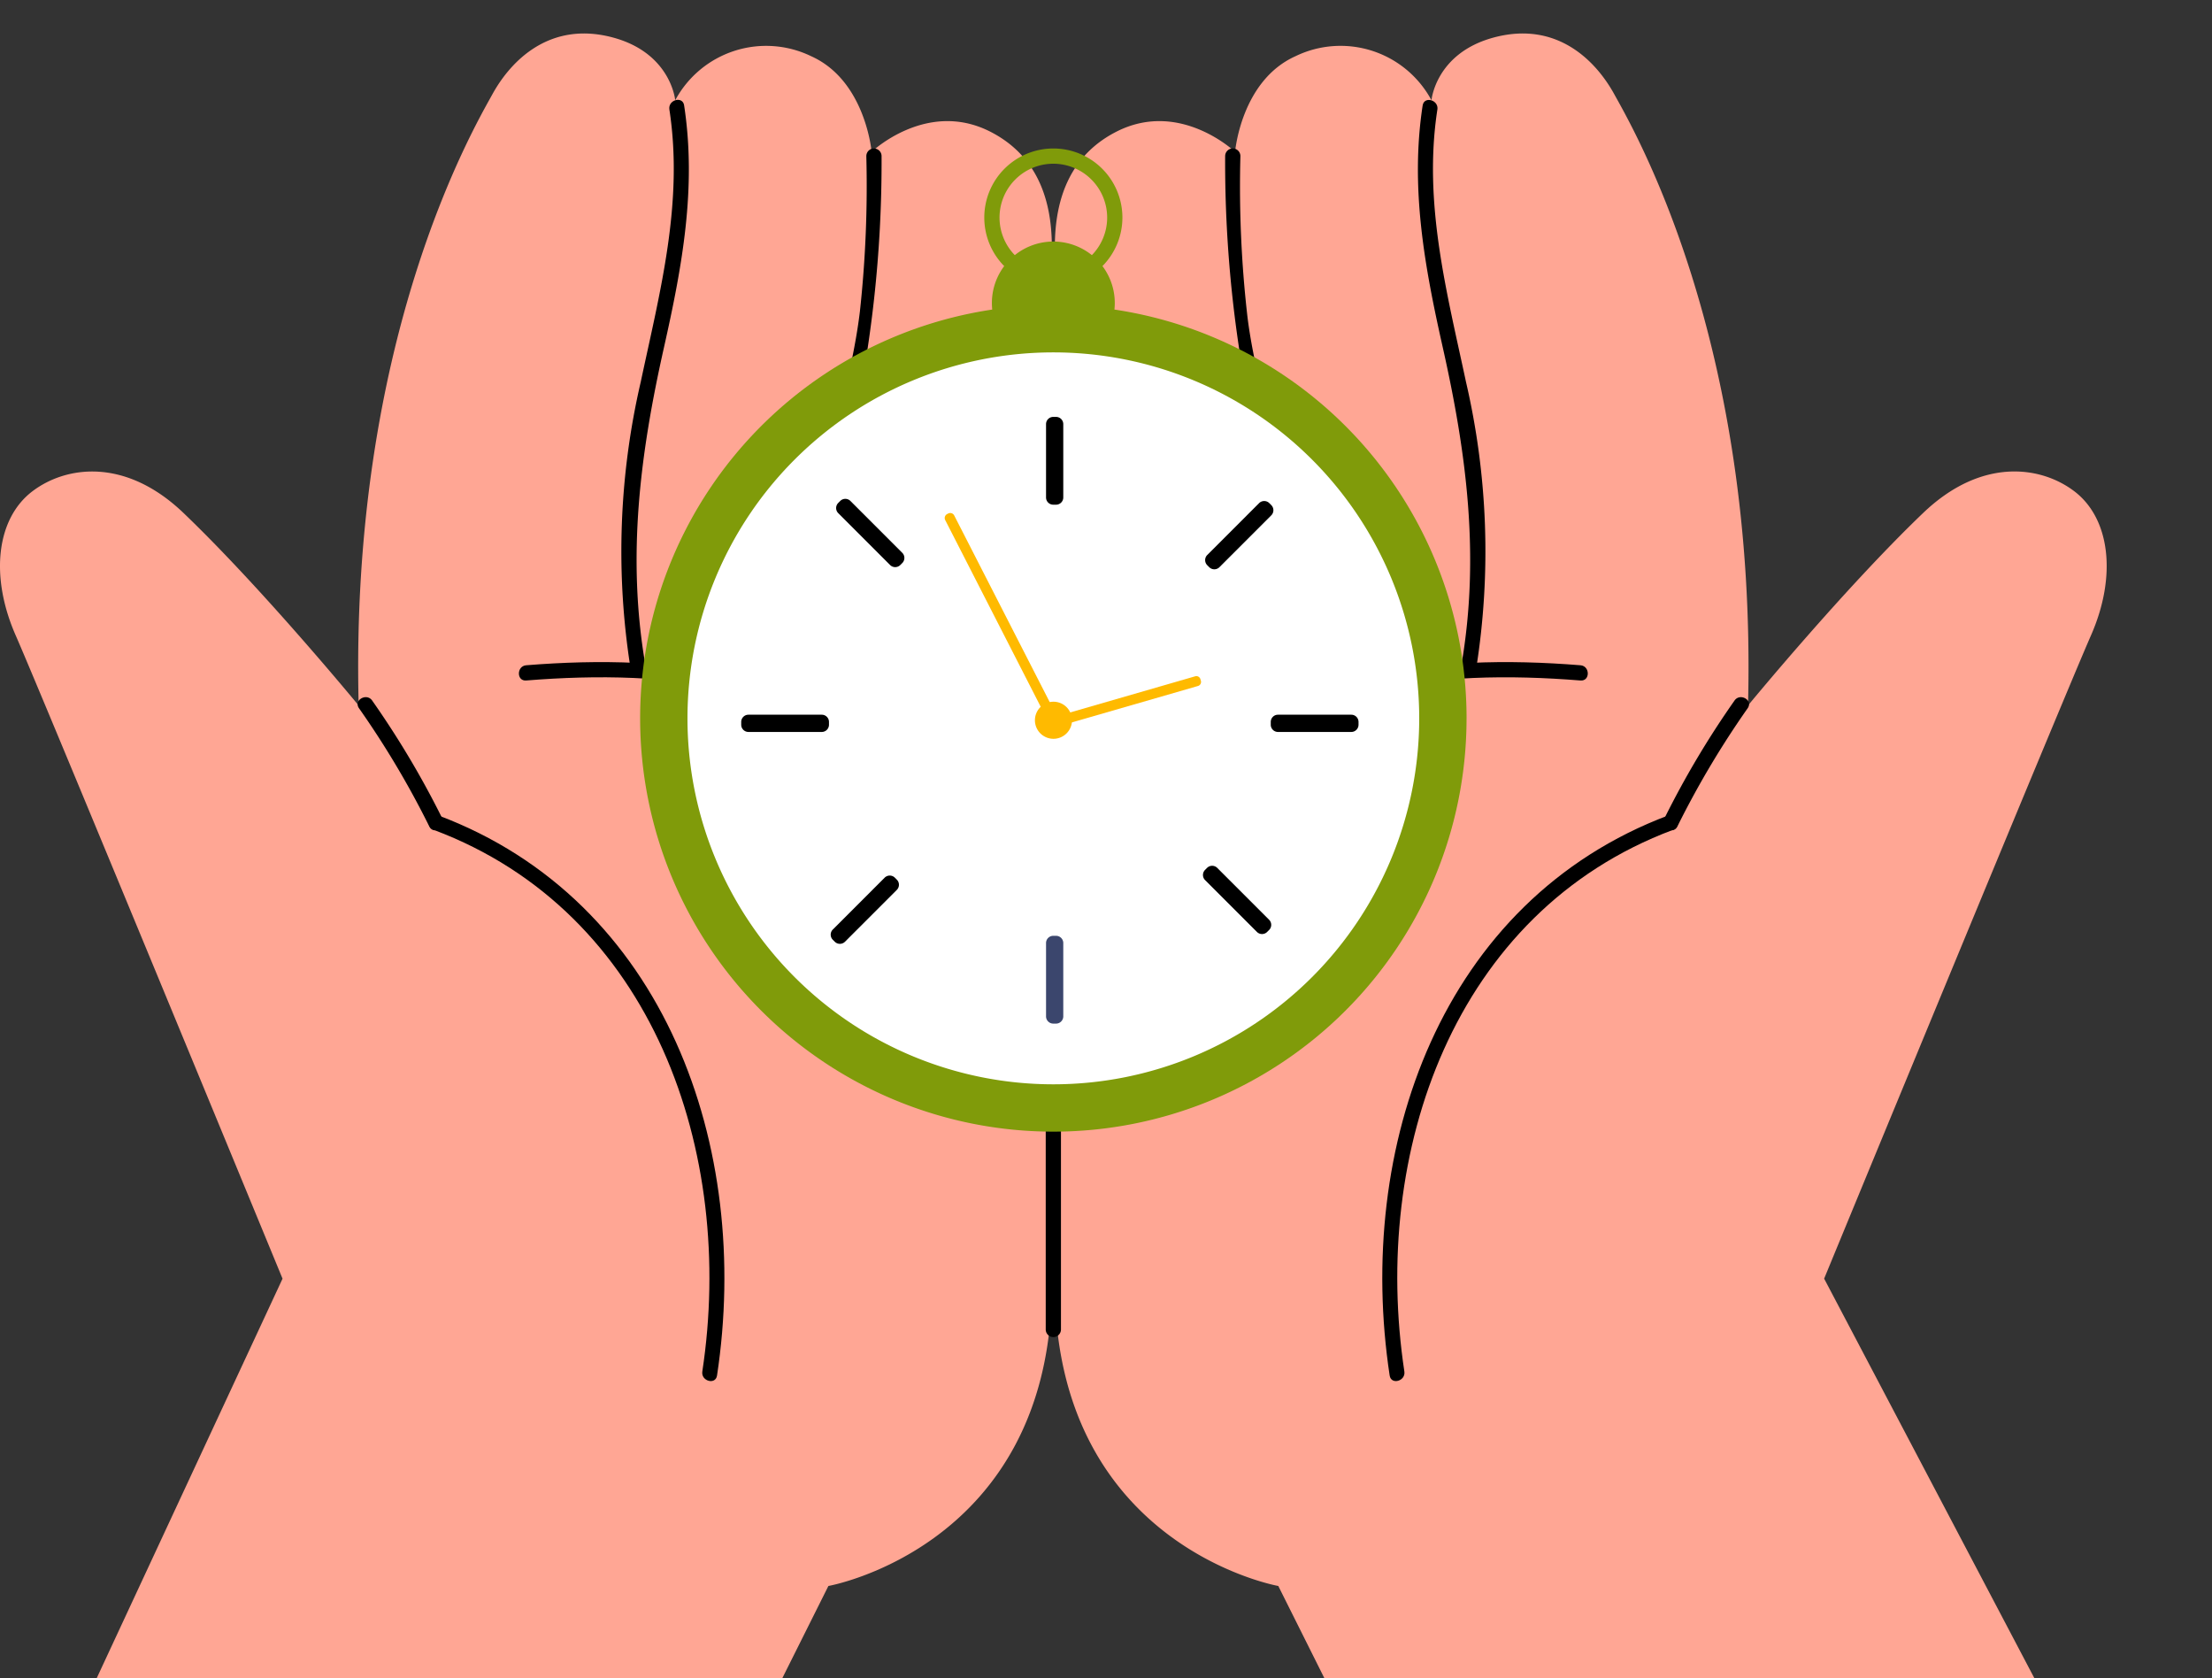 <svg xmlns="http://www.w3.org/2000/svg" xmlns:xlink="http://www.w3.org/1999/xlink" width="169.949" height="128.919" viewBox="0 0 169.949 128.919"><rect x="0" y="0" width="169.949" height="128.919" fill="#333333" stroke="none"/><defs><clipPath id="a"><rect width="169.949" height="128.919" transform="translate(51.071 0)" fill="none"/></clipPath></defs><g transform="translate(-51.071 0)" clip-path="url(#a)"><path d="M106.524,138.208l8.193-16.387s16.907-2.991,17.167-22.759,0-76.211,0-80.113-1.321-7.108-4.747-8.844c-4.877-2.471-9.1,1.561-9.1,1.561S117.579,6.2,113.4,4.321A7.931,7.931,0,0,0,102.948,7.7s-.313-3.579-4.715-4.8c-4.877-1.349-7.9,1.74-9.331,4.341S77.912,26.1,78.628,54.193c0,0-7.384-8.98-13.461-14.793-4.487-4.292-9.071-3.609-11.634-1.642-2.708,2.079-3.266,6.473-1.254,11.053,2.129,4.847,20.5,49.406,20.5,49.406L56.46,133.29s24.313,6.219,50.064,4.918" fill="#ffa694"/><path d="M78.653,54.4a69.259,69.259,0,0,1,5.4,9.078c.334.675,1.344.083,1.011-.591a69.39,69.39,0,0,0-5.4-9.078c-.429-.612-1.445-.028-1.011.591"/><path d="M102.5,8.409c1.1,7.162-.719,13.972-2.2,20.926a57.561,57.561,0,0,0-.784,22c.127.741,1.255.427,1.129-.311-1.416-8.3-.393-16.18,1.434-24.315,1.393-6.2,2.525-12.26,1.553-18.615-.114-.742-1.242-.427-1.129.311"/><path d="M117.631,11.99A89.052,89.052,0,0,1,117.14,23.9c-.442,3.737-1.512,7.292-2.13,10.985a81.975,81.975,0,0,0-.52,20.291c.063.745,1.234.752,1.171,0-.593-7.017-.721-14.477.741-21.4a95.685,95.685,0,0,0,2.4-21.785.585.585,0,0,0-1.17,0"/><path d="M91.5,52.269c10.874-.875,22.717.248,30.279,9.047.492.572,1.317-.259.828-.828C114.859,51.473,102.662,50.2,91.5,51.1c-.746.059-.752,1.231,0,1.17"/><path d="M106.16,105.658c2.652-17.467-3.915-36.468-21.447-43.04-.706-.265-1.011.866-.311,1.129,16.878,6.327,23.177,24.821,20.629,41.6-.112.737,1.016,1.054,1.129.311"/><path d="M157.476,138.208l-8.193-16.387s-16.907-2.991-17.167-22.759,0-76.211,0-80.113,1.321-7.108,4.747-8.844c4.877-2.471,9.1,1.561,9.1,1.561s.455-5.462,4.633-7.345A7.931,7.931,0,0,1,161.052,7.7s.313-3.579,4.715-4.8c4.877-1.349,7.9,1.74,9.331,4.341s10.99,18.858,10.274,46.949c0,0,7.384-8.98,13.461-14.793,4.487-4.292,9.071-3.609,11.634-1.642,2.708,2.079,3.266,6.473,1.254,11.053-2.129,4.847-20.5,49.406-20.5,49.406L209.581,133.1s-26.354,6.407-52.1,5.106" fill="#ffa694"/><path d="M184.336,53.809a69.258,69.258,0,0,0-5.4,9.078c-.333.673.676,1.267,1.01.591a69.376,69.376,0,0,1,5.4-9.078c.433-.619-.582-1.2-1.011-.591"/><path d="M160.374,8.1c-.972,6.354.16,12.42,1.552,18.615,1.828,8.136,2.851,16.01,1.435,24.315-.126.737,1,1.053,1.129.311a57.536,57.536,0,0,0-.785-22c-1.484-6.956-3.3-13.763-2.2-20.927.112-.737-1.015-1.054-1.129-.311"/><path d="M145.2,11.99a95.735,95.735,0,0,0,2.4,21.785c1.462,6.926,1.335,14.385.742,21.4-.063.75,1.107.746,1.17,0a81.976,81.976,0,0,0-.519-20.291c-.59-3.523-1.624-6.925-2.072-10.484a87.966,87.966,0,0,1-.55-12.412.585.585,0,0,0-1.17,0"/><path d="M172.5,51.1c-11.162-.9-23.358.374-31.107,9.389-.489.569.336,1.4.828.828,7.561-8.8,19.406-9.922,30.279-9.047.751.061.747-1.11,0-1.17"/><path d="M158.969,105.347c-2.548-16.779,3.75-35.273,20.63-41.6.7-.262.4-1.394-.312-1.129-17.532,6.572-24.1,25.573-21.447,43.04.113.742,1.241.427,1.129-.311"/><path d="M131.415,20.366v81.752a.585.585,0,0,0,1.17,0V20.366a.585.585,0,0,0-1.17,0"/><path d="M163.747,55.177A31.747,31.747,0,1,1,132,23.429a31.748,31.748,0,0,1,31.748,31.748" fill="#809b0a"/><path d="M136.72,23.274a4.721,4.721,0,1,1-4.72-4.72,4.72,4.72,0,0,1,4.72,4.72" fill="#809b0a"/><path d="M132,22.017a5.306,5.306,0,1,1,5.306-5.306A5.312,5.312,0,0,1,132,22.017m0-9.441a4.135,4.135,0,1,0,4.135,4.135A4.14,4.14,0,0,0,132,12.576" fill="#809b0a"/><path d="M160.11,55.177A28.11,28.11,0,1,1,132,27.067a28.11,28.11,0,0,1,28.11,28.11" fill="#fff"/><path d="M132.209,38.766h-.216a.555.555,0,0,1-.554-.554V32.577a.555.555,0,0,1,.554-.554h.216a.555.555,0,0,1,.554.554v5.635a.555.555,0,0,1-.554.554"/><path d="M132.209,78.624h-.216a.555.555,0,0,1-.554-.554V72.435a.555.555,0,0,1,.554-.554h.216a.555.555,0,0,1,.554.554V78.07a.555.555,0,0,1-.554.554" fill="#3b466d"/><path d="M114.762,55.452v.216a.555.555,0,0,1-.554.554h-5.635a.555.555,0,0,1-.554-.554v-.216a.555.555,0,0,1,.554-.554h5.635a.555.555,0,0,1,.554.554"/><path d="M155.447,55.452v.216a.555.555,0,0,1-.554.554h-5.635a.555.555,0,0,1-.554-.554v-.216a.555.555,0,0,1,.554-.554h5.635a.555.555,0,0,1,.554.554"/><path d="M120.394,43.247l-.153.153a.556.556,0,0,1-.783,0l-3.985-3.985a.556.556,0,0,1,0-.783l.153-.153a.556.556,0,0,1,.783,0l3.985,3.985a.556.556,0,0,1,0,.783"/><path d="M148.578,71.431l-.153.153a.556.556,0,0,1-.783,0L143.657,67.6a.556.556,0,0,1,0-.783l.153-.153a.556.556,0,0,1,.783,0l3.985,3.985a.556.556,0,0,1,0,.783"/><path d="M119.823,67.415l.153.153a.556.556,0,0,1,0,.783l-3.985,3.985a.556.556,0,0,1-.783,0l-.153-.153a.556.556,0,0,1,0-.783l3.985-3.985a.556.556,0,0,1,.783,0"/><path d="M148.592,38.646l.153.153a.556.556,0,0,1,0,.783l-3.985,3.985a.556.556,0,0,1-.783,0l-.153-.153a.556.556,0,0,1,0-.783l3.985-3.985a.556.556,0,0,1,.783,0"/><path d="M133.433,55.324a1.424,1.424,0,1,1-1.424-1.424,1.424,1.424,0,0,1,1.424,1.424" fill="#ffba00"/><path d="M132.249,55.721l-.078.04a.344.344,0,0,1-.464-.15l-8.015-15.663a.344.344,0,0,1,.15-.464l.078-.04a.344.344,0,0,1,.464.15L132.4,55.257a.345.345,0,0,1-.15.464" fill="#ffba00"/><path d="M131.781,55.629l-.035-.122a.324.324,0,0,1,.222-.4L142.9,51.947a.325.325,0,0,1,.4.222l.035.122a.324.324,0,0,1-.222.4l-10.933,3.158a.326.326,0,0,1-.4-.222" fill="#ffba00"/></g></svg>